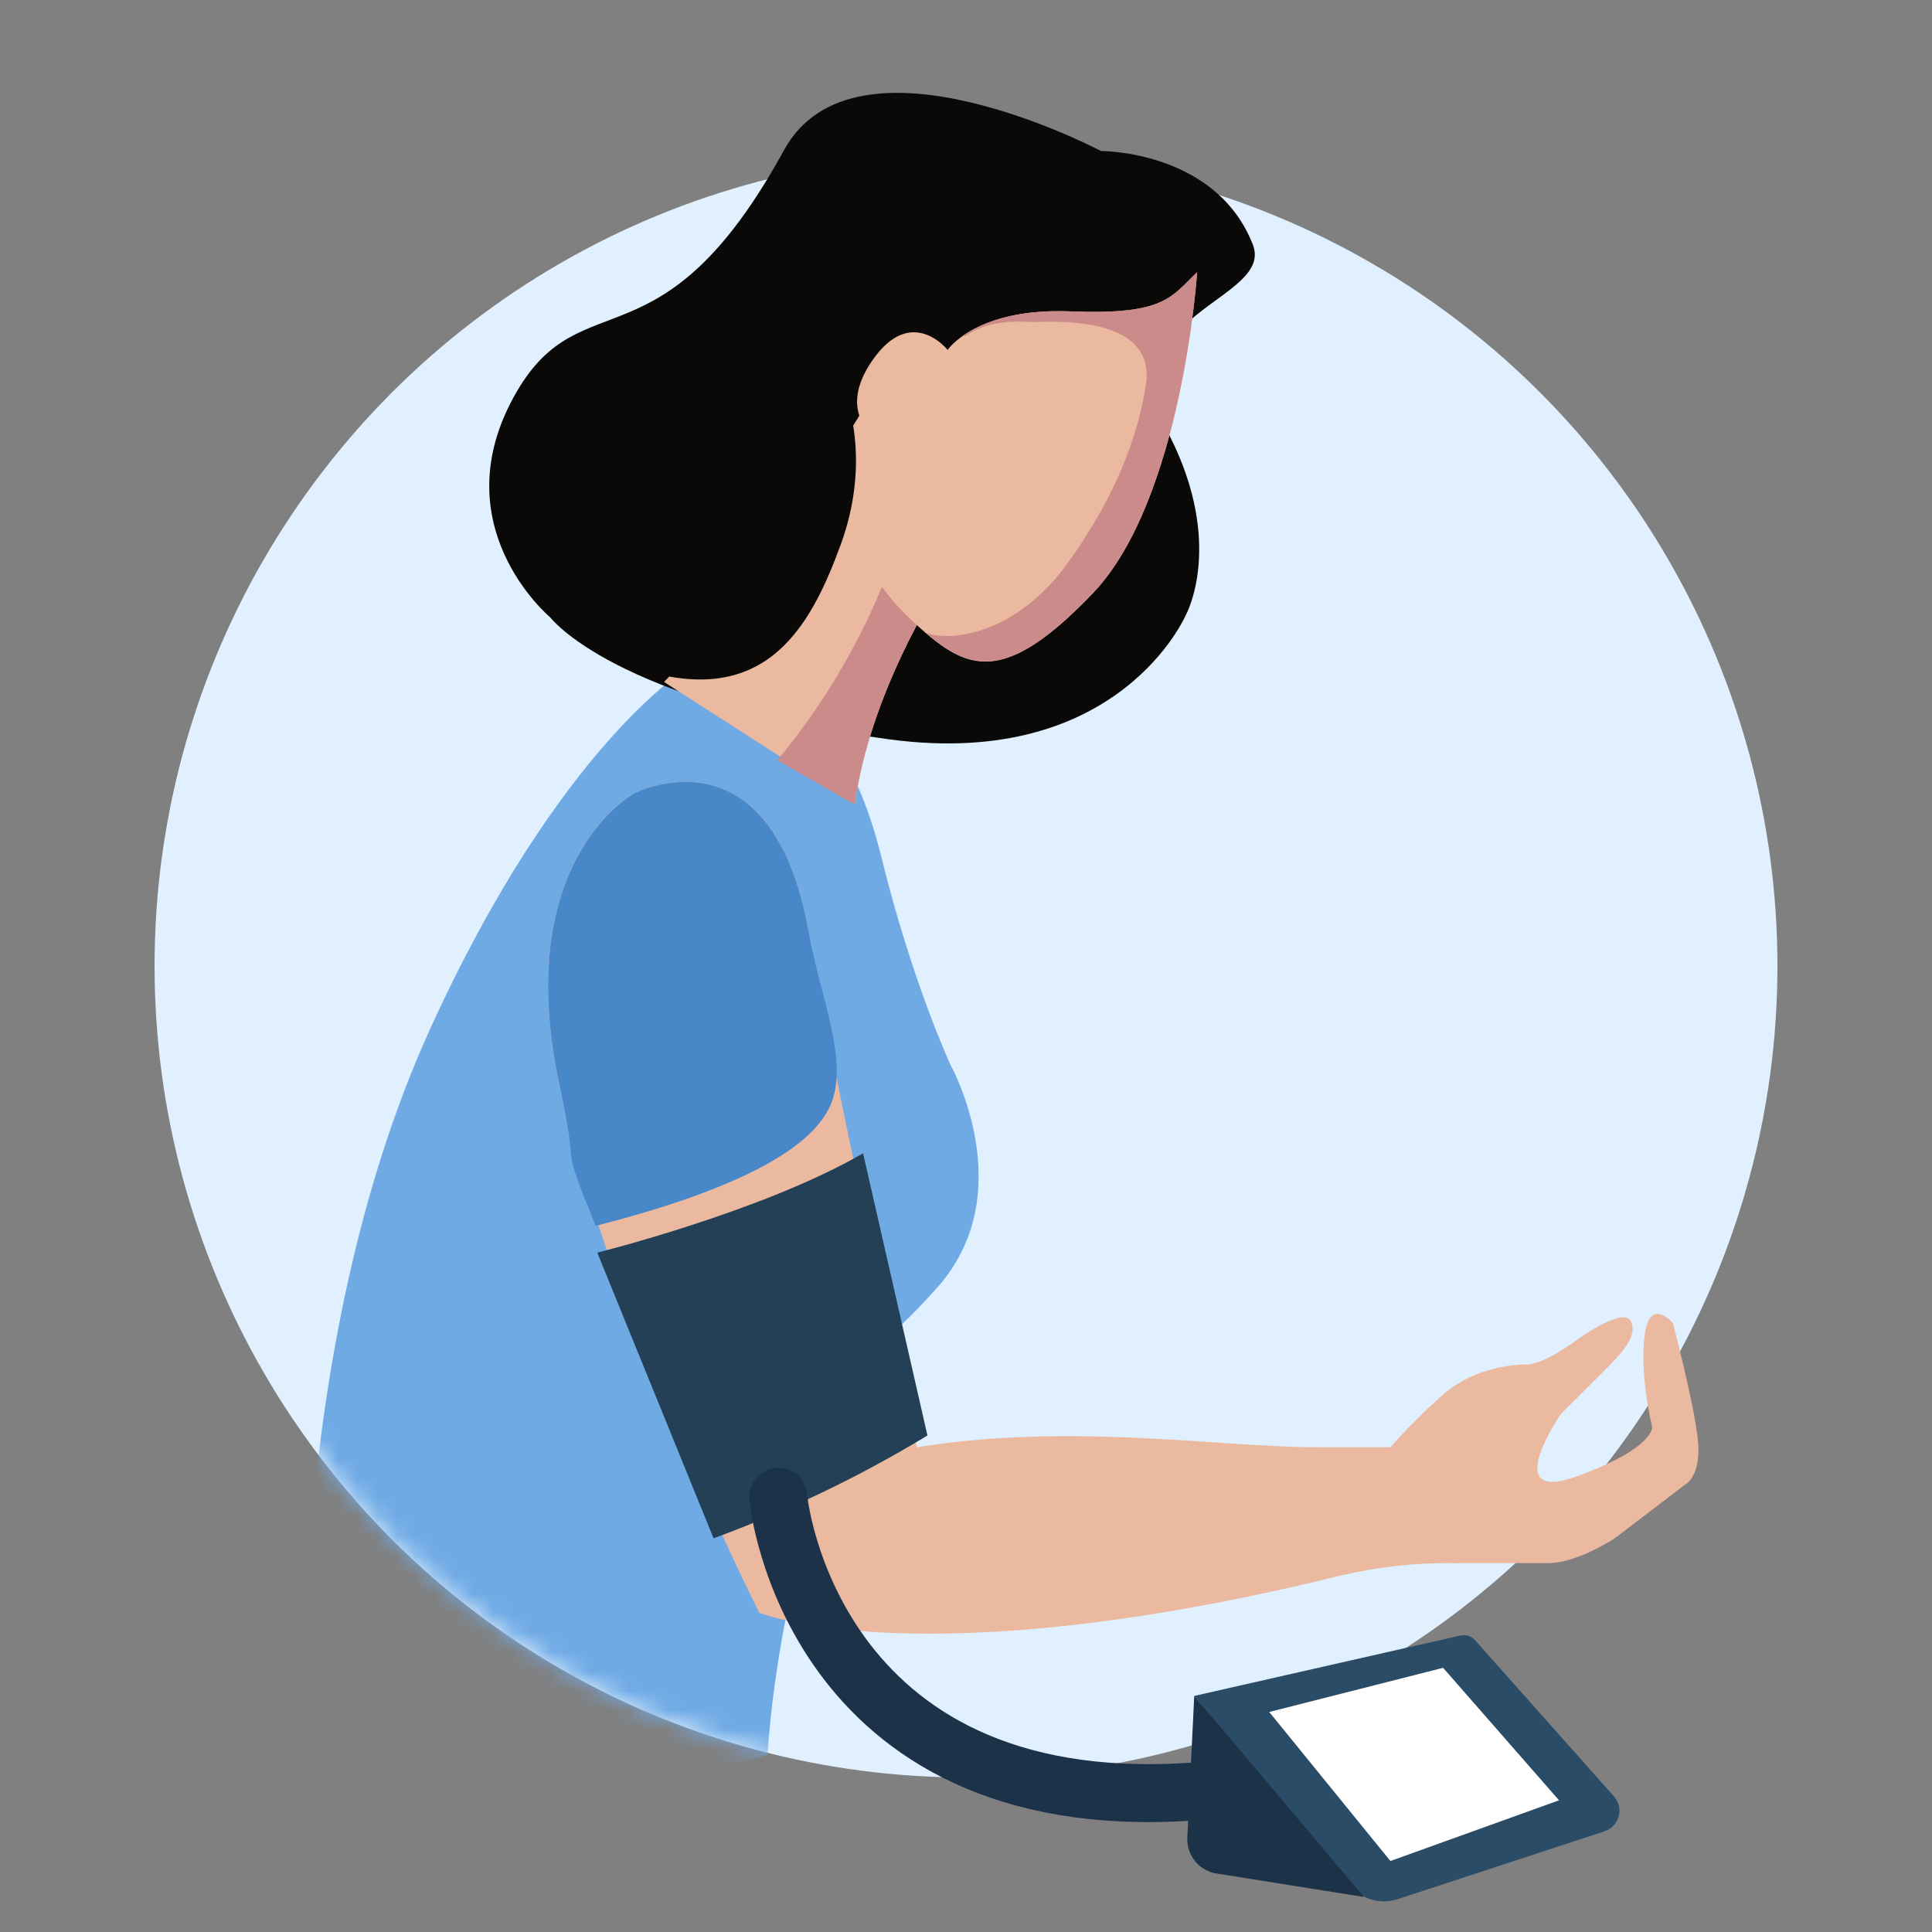 <?xml version="1.0" encoding="UTF-8"?>
<svg width="100px" height="100px" viewBox="0 0 100 100" version="1.1" xmlns="http://www.w3.org/2000/svg" xmlns:xlink="http://www.w3.org/1999/xlink">
    <rect x="0" y="0" width="100" height="100" fill="#808080" stroke="none"/>
    <!-- Generator: Sketch 53.2 (72643) - https://sketchapp.com -->
    <title>Artboard</title>
    <desc>Created with Sketch.</desc>
    <defs>
        <circle id="path-1" cx="42" cy="42" r="42"></circle>
    </defs>
    <g id="Artboard" stroke="none" stroke-width="1" fill="none" fill-rule="evenodd">
        <g id="Group-2" transform="translate(8, 8)">
            <mask id="mask-2" fill="white">
                <use xlink:href="#path-1"></use>
            </mask>
            <use id="Oval" fill="#E0F0FF" xlink:href="#path-1"></use>
            <path d="M27.739,26.512 C27.739,26.512 34.835,25.046 37.624,36.379 C39.229,42.896 41.202,47.124 41.202,47.124 C41.202,47.124 44.895,53.744 40.498,58.66 C39.923,59.301 39.296,59.98 38.617,60.602 C35.804,63.174 32.37,73.37 31.724,82.828 C31.724,82.828 23.107,86.138 7.812,83.301 C7.812,83.301 6.563,62.162 14.275,45.232 C20.953,30.572 27.631,26.474 27.739,26.512 Z" id="Shape" fill="#6FAAE5" fill-rule="nonzero" mask="url(#mask-2)"></path>
        </g>
        <path d="M58.846,9.552 C58.846,9.552 64.731,10.34 65.955,15.43 C66.694,18.502 58.014,17.869 60.321,24.659 C62.347,30.615 59.872,33.923 59.872,33.923 C59.872,33.923 55.375,41.422 43.788,38.192 C29.943,34.335 27.258,29.486 27.258,29.486 C27.258,29.486 22.244,23.958 27.16,17.691 C31.337,12.364 34.742,17.78 42.604,7.231 C47.17,1.099 58.846,9.552 58.846,9.552 Z" id="hair-back" fill="#0A0908" fill-rule="nonzero" transform="translate(45.5, 22) rotate(-8) translate(-45.5, -22) "></path>
        <path d="M48.485,31.626 C48.485,31.626 44.365,36.347 42.763,41.968 L33.876,34.312 C33.876,34.312 39.266,30.212 47.048,20.545 L48.485,31.626 Z" id="Shape" fill="#EBB9A0" fill-rule="nonzero" transform="translate(41.181, 31.256) rotate(-8) translate(-41.181, -31.256) "></path>
        <path d="M39.598,38.74 L43.239,41.568 C44.841,35.947 48.961,31.226 48.961,31.226 L47.863,27.357 C46.045,31.538 43.063,35.597 39.598,38.74 Z" id="Shape" fill="#CC8B8B" fill-rule="nonzero" transform="translate(44.279, 34.462) rotate(-8) translate(-44.279, -34.462) "></path>
        <path d="M63.339,15.338 C63.339,15.338 60.933,26.897 55.682,31.04 C50.43,35.182 48.682,34.091 46.493,31.476 C44.305,28.861 43.008,26.031 45.634,21.452 C45.634,21.452 43.858,19.908 46.056,17.519 C48.462,14.902 49.994,17.519 49.994,17.519 C49.994,17.519 51.745,15.555 56.557,16.428 C61.369,17.3 61.809,16.428 63.339,15.338 Z" id="Shape" fill="#EBB9A0" fill-rule="nonzero" transform="translate(53.755, 24.568) rotate(-8) translate(-53.755, -24.568) "></path>
        <path d="M56.543,16.242 C53.692,15.727 51.917,16.204 50.942,16.681 L50.942,16.767 L50.962,16.767 C52.019,16.206 53.27,16.256 54.475,16.507 C55.048,16.626 60.989,16.866 59.889,20.543 C58.91,23.82 56.942,26.664 54.633,29.087 C51.397,32.477 47.946,32.316 46.817,31.668 C48.858,33.993 50.692,34.775 55.674,30.845 C60.926,26.702 63.332,15.144 63.332,15.144 C61.794,16.242 61.357,17.115 56.543,16.242 Z" id="Shape" fill="#CC8B8B" fill-rule="nonzero" transform="translate(55.074, 24.373) rotate(-8) translate(-55.074, -24.373) "></path>
        <path d="M44.904,22 C44.904,22 45.545,25.193 43.507,29.018 C41.303,33.144 38.27,37.263 31.503,33.552 C24.377,29.645 44.904,22 44.904,22 Z" id="hair-front" fill="#0A0908" fill-rule="nonzero" transform="translate(37.5, 28.5) rotate(-8) translate(-37.5, -28.5) "></path>
        <path d="M47.467,74.907 C47.467,74.907 43.812,59.266 41.878,48.338 C39.943,37.411 32.85,41.053 32.85,41.053 C32.85,41.053 26.402,44.481 28.981,56.266 C31.56,68.051 39.299,83.478 39.299,83.478 C39.299,83.478 47.681,86.906 69.391,81.55 C71.293,81.103 73.241,80.887 75.195,80.907 C78.634,80.907 71.97,74.907 71.97,74.907 L68.101,74.907 C63.158,74.907 55.42,73.622 47.467,74.907 Z" id="Shape" fill="#EBB9A0" fill-rule="nonzero"></path>
        <path d="M41.878,48.338 C39.945,37.41 32.85,41.053 32.85,41.053 C32.85,41.053 26.402,44.481 28.981,56.266 C30.082,61.295 28.853,58.571 30.83,63.45 C37.895,61.643 41.945,59.564 42.98,57.213 C43.974,54.955 42.461,51.632 41.878,48.338 Z" id="Shape" fill="#4888C8" fill-rule="nonzero"></path>
        <path d="M75.195,80.907 L80.138,80.907 C81.643,80.907 83.578,79.621 83.578,79.621 L87.232,76.836 C87.232,76.836 88.091,76.407 87.877,74.479 C87.662,72.55 86.587,68.479 86.587,68.479 C86.587,68.479 85.368,67.05 85.119,69.159 C84.869,71.267 85.512,73.836 85.512,73.836 C85.512,73.836 85.727,74.907 81.643,76.407 C77.559,77.907 80.783,73.193 80.783,73.193 L82.933,71.051 C84.007,69.979 84.796,69.122 84.401,68.372 C84.005,67.622 81.643,69.336 81.643,69.336 C81.643,69.336 79.924,70.622 79.064,70.622 C78.204,70.622 76.269,70.836 74.765,72.122 C73.772,72.987 72.838,73.918 71.97,74.907 L75.195,80.907 Z" id="Shape" fill="#EBB9A0" fill-rule="nonzero"></path>
        <path d="M48.004,74.301 C44.496,76.428 40.788,78.21 36.934,79.621 L30.916,64.837 C30.916,64.837 39.514,62.694 44.672,59.694 L48.004,74.301 Z" id="Shape" fill="#244056" fill-rule="nonzero"></path>
        <path d="M61.814,87.78 L75.598,84.653 C75.873,84.591 76.161,84.683 76.348,84.895 L83.539,92.982 C83.789,93.264 83.881,93.653 83.783,94.016 C83.685,94.38 83.41,94.67 83.051,94.787 L72.342,98.301 C71.454,98.593 70.478,98.309 69.884,97.588 L61.814,87.78 Z" id="Shape" fill="#2B4C66" fill-rule="nonzero"></path>
        <polygon id="Shape" fill="#FFFFFF" fill-rule="nonzero" points="65.695 88.612 71.968 96.326 80.695 93.183 74.695 86.326"></polygon>
        <path d="M40.29,77.467 C40.253,77.646 41.978,94.032 61.598,92.739" id="Shape" stroke="#1C3248" stroke-width="3" stroke-linecap="round" stroke-linejoin="round"></path>
        <path d="M70.596,98.187 L62.855,96.954 C62.003,96.76 61.413,95.983 61.456,95.11 L61.814,87.78 L70.596,98.187 Z" id="Shape" fill="#1C3248" fill-rule="nonzero"></path>
    </g>
</svg>